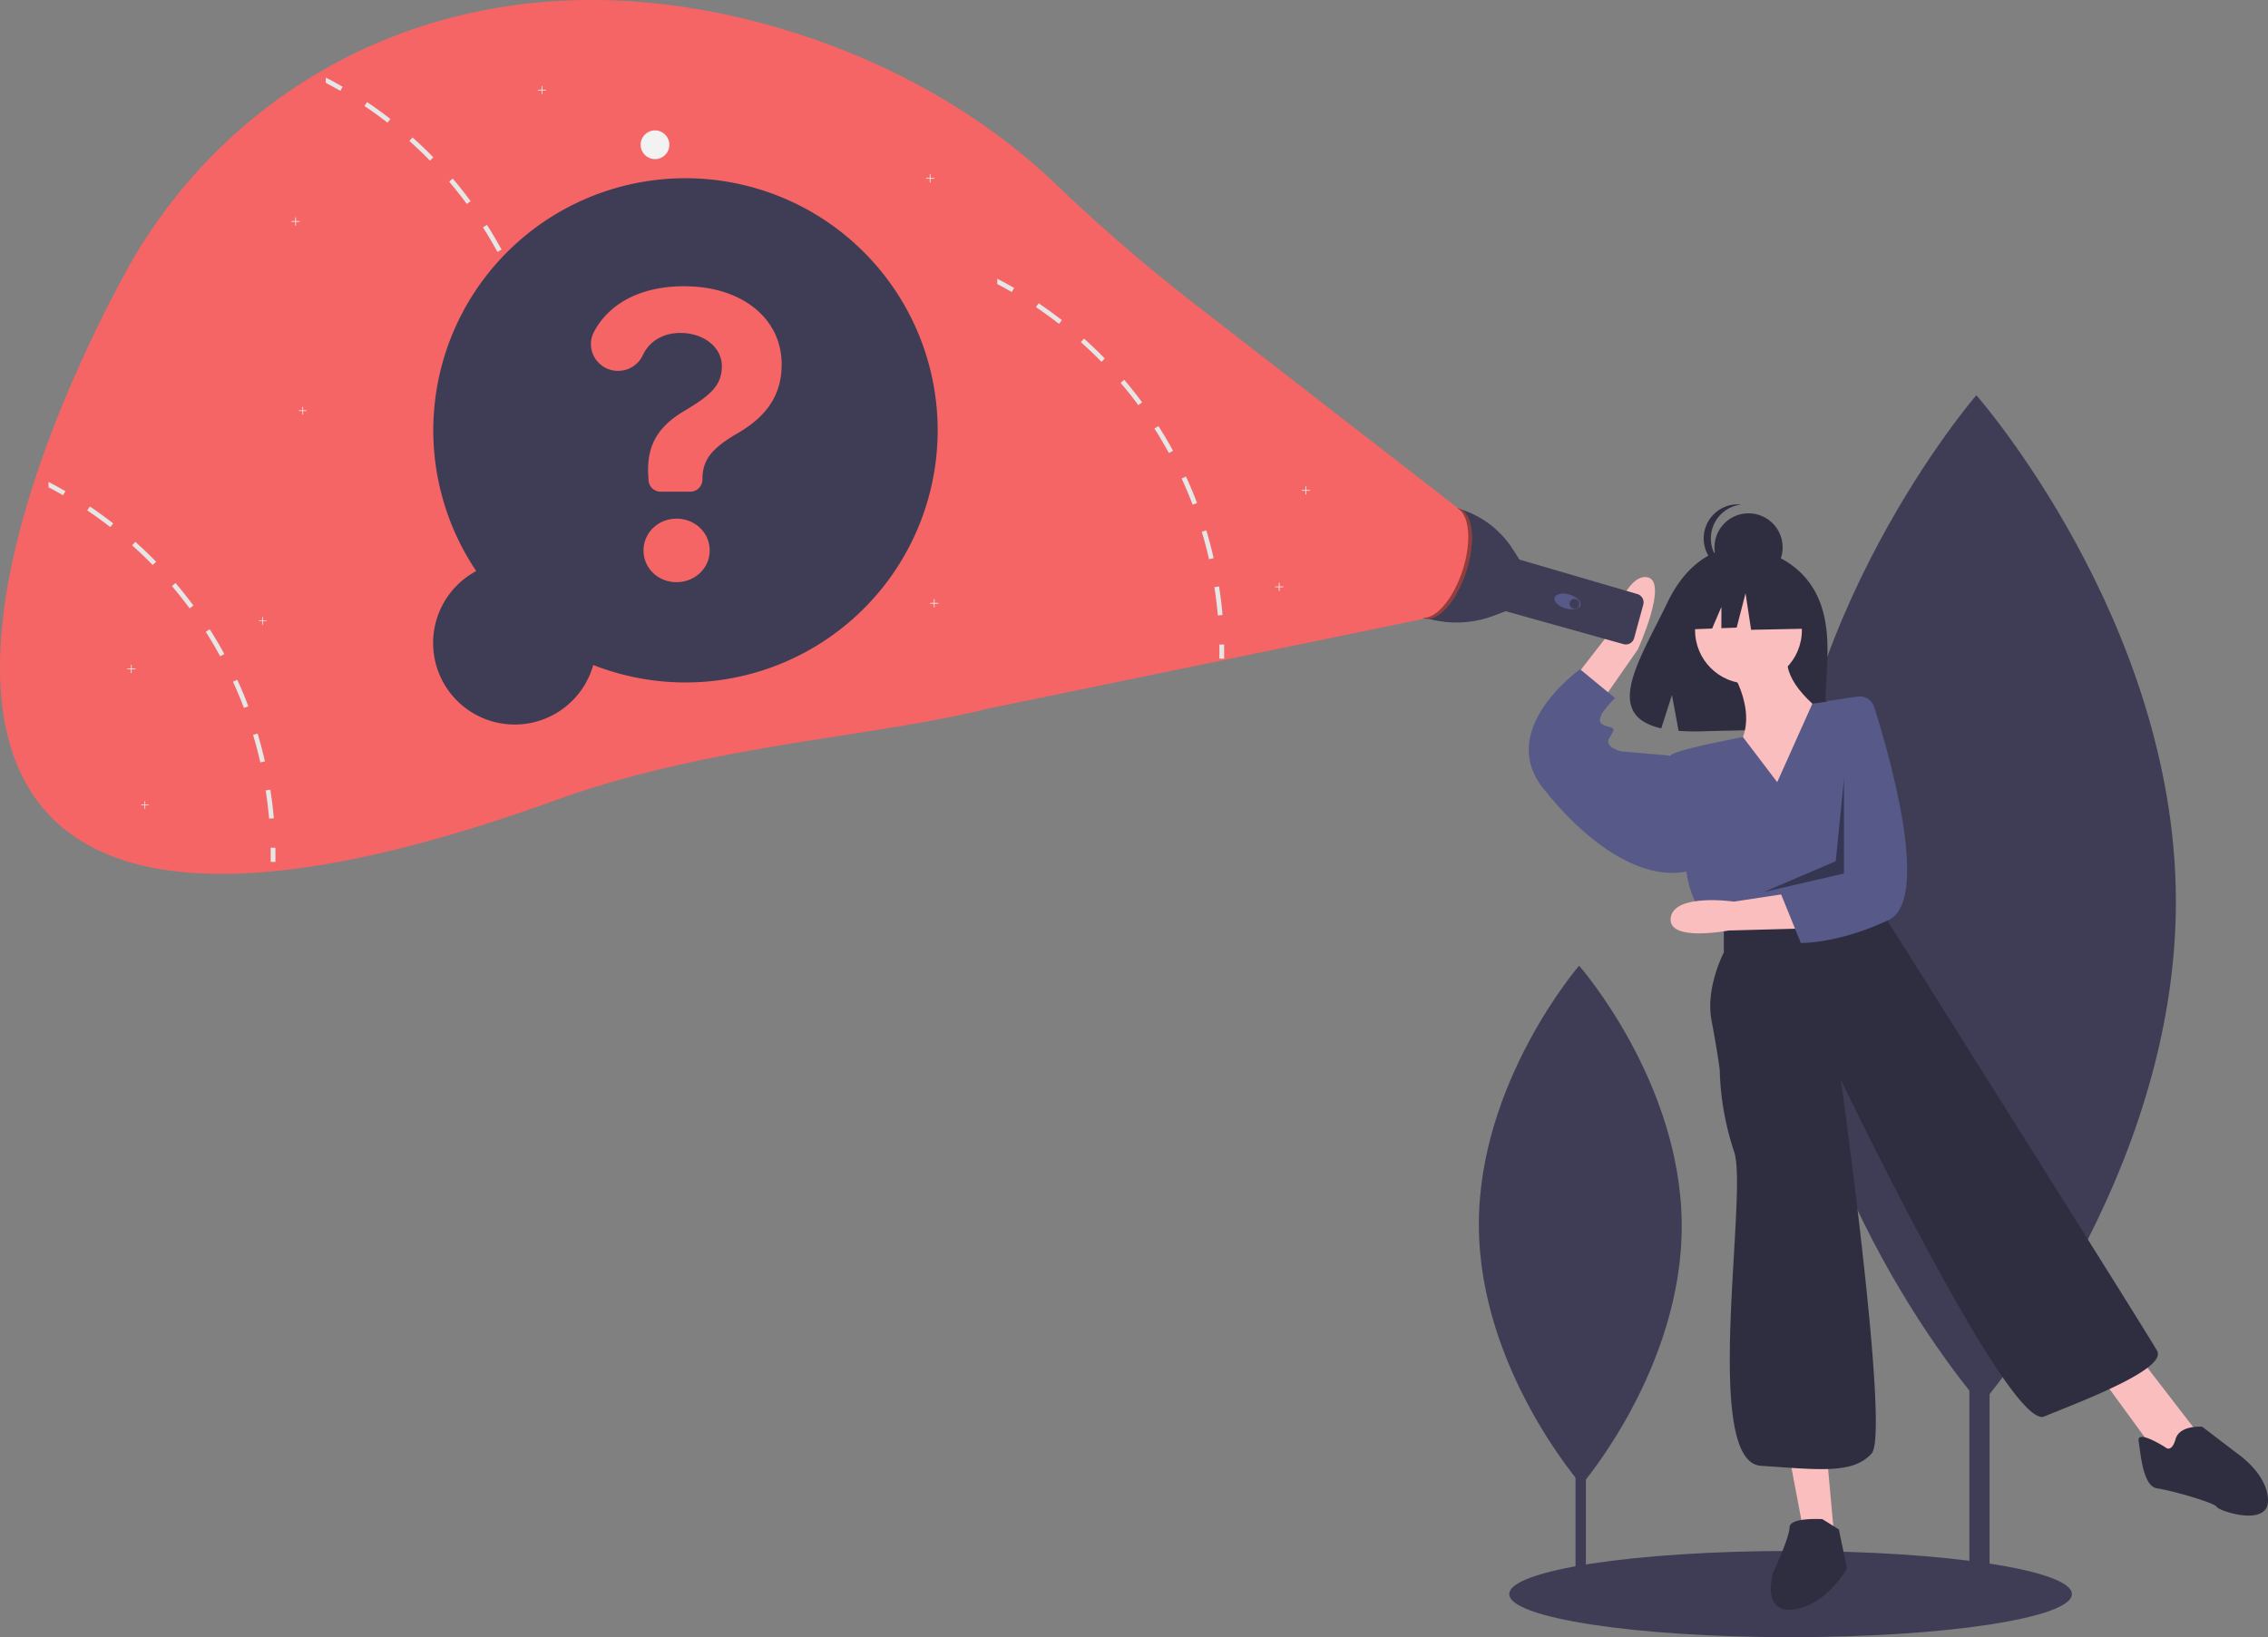 <svg data-name="Layer 1" xmlns="http://www.w3.org/2000/svg" viewBox="0 0 1104.469 797.515" width="100%">
  <rect x="0" y="0" width="1104.469" height="797.515" fill="#808080" stroke="none"/>
  <path fill="#3f3d56" d="M959.049 388.464h9.832v388.345h-9.832z"/>
  <path d="M1059.614 437.954c.626 135.794-94.913 246.32-94.913 246.32s-96.553-109.64-97.179-245.435 94.913-246.32 94.913-246.32 96.553 109.64 97.18 245.435zM767.244 571.186h5.057v199.735h-5.057z" fill="#3f3d56"/>
  <path d="M818.967 596.64c.322 69.842-48.816 126.688-48.816 126.688s-49.66-56.39-49.981-126.233 48.815-126.689 48.815-126.689 49.66 56.391 49.982 126.234z" fill="#3f3d56"/>
  <ellipse cx="871.969" cy="776.515" rx="137" ry="21" fill="#3f3d56"/>
  <path d="M883.268 287.081c-11.607-19.612-34.57-20.526-34.57-20.526s-22.377-2.861-36.731 27.008c-13.38 27.84-31.845 54.722-2.973 61.24l5.215-16.233 3.23 17.44a112.967 112.967 0 0012.353.212c30.92-.999 60.366.292 59.418-10.803-1.26-14.75 5.226-39.467-5.942-58.338z" fill="#2f2e41"/>
  <path d="M841.469 324.015s15 21 6 38 21 35 21 35l22-48s-26-17-19-33z" fill="#fbbebe"/>
  <circle cx="851.469" cy="307.015" r="26" fill="#fbbebe"/>
  <path d="M761.49 337.07l21.727-28.033s7.65-29.385 18.731-27.895-4.376 35.24-4.376 35.24l-21.59 31.03zM871.469 710.015l7 37 15 4-4-44-18 3zM1022.469 670.015l27 37 11 5 9-15-27-35-20 8z" fill="#fbbebe"/>
  <path d="M865.469 381.015l-16.681-21.96s-32.32 5.96-35.32 8.96 8 58 8 58 2 15 11 23l9 6 74-15 2.783-32.926a86.41 86.41 0 00-22.782-66.074l-12.876 1.76z" fill="#575a89"/>
  <path d="M817.469 370.015l-5-2-23-2s-8-2-6-6 4-5 0-6-5-2-4-5 7-9 7-9l-17-14s-.92.65-2.408 1.855c-8.44 6.834-35.147 31.49-15.592 56.145 23 29 50 46 72 40z" fill="#575a89"/>
  <path d="M839.469 450.015v14s-9 17-6 33 4 24 4 24a136.533 136.533 0 007 40c7 20-16 151 13 153s45 4 54-6-15-182-15-182 82 171 99 164 60-23 55-32-131-209-131-209l-4-9zM887.469 740.015s-16-1-16 4-8 22-8 22-6 20 10 18 26-20 26-20l-4-19zM1054.469 705.015s-14-9-13-3 2 22 9 23 28 7 29 9 25 10 25-3-15-23-15-23l-17-13s-11-1-13 6-5 4-5 4z" fill="#2f2e41"/>
  <circle cx="851.508" cy="266.654" r="16.604" fill="#2f2e41"/>
  <path d="M833.157 262.285a16.604 16.604 0 0114.856-16.51 16.772 16.772 0 00-1.748-.094 16.604 16.604 0 100 33.208 16.772 16.772 0 001.748-.094 16.604 16.604 0 01-14.856-16.51z" fill="#2f2e41"/>
  <path fill="#2f2e41" d="M878.136 285.191l-22.686-11.884-31.33 4.862-6.482 28.628 16.136-.621 4.508-10.517v10.344l7.445-.286 4.321-16.745 2.701 17.825 26.468-.54-1.081-21.066z"/>
  <path d="M876.778 452.332l-34.987.946s-29.854 5.809-28.18-6.241 30.8-7.835 30.8-7.835l31.88-4.864z" fill="#fbbebe"/>
  <path d="M904.46 339.32a7.467 7.467 0 018.236 5.128c6.85 21.584 27.95 93.813 6.985 103.723-24.694 11.671-42.714 11.158-42.714 11.158l-9.645-23.748 8.78-8.24 9.375-60.275 4.492-25.55z" fill="#575a89"/>
  <path opacity=".4" d="M897.969 379.515l-4 40-35 15 39-9v-46z"/>
  <path d="M709.214 247.463a46.84 46.84 0 0127.353 19.87l3.27 5.065.165.21 57.385 16.79a4.183 4.183 0 012.861 5.116l-4.455 16.335a4.183 4.183 0 01-5.162 2.928l-57.399-16.044-.001.002-5.765 2.18a51.515 51.515 0 01-33.122 1.125z" fill="#3f3d56"/>
  <ellipse cx="811.107" cy="344.233" rx="3.504" ry="6.57" transform="rotate(-73.69 753.031 350.485)" fill="#575a89"/>
  <circle cx="766.716" cy="294.14" r="2.409" fill="#3f3d56"/>
  <ellipse cx="749.694" cy="325.728" rx="28.09" ry="12.703" transform="rotate(-72.034 690.569 332.958)" fill="#f56565"/>
  <path d="M712.228 277.881c4.611-14.22 3.357-27.472-2.71-30.355a5.891 5.891 0 011.075.238c6.673 2.164 8.204 15.882 3.419 30.64s-14.075 24.966-20.748 22.802a5.863 5.863 0 01-.708-.284c6.564.836 15.139-9.06 19.672-23.04z" opacity=".4"/>
  <path d="M709.969 247.515L579.73 146.49a861.922 861.922 0 01-66.215-57.386c-37.126-35.387-87.524-63.68-146.201-78.744-142.562-36.598-255.5 28.294-306.866 123.578-78.495 145.604-138.65 381.88 209.394 256.11 76.116-27.505 153.164-30.429 211.586-44.917l211.54-43.616z" fill="#f56565"/>
  <circle cx="318.969" cy="70.515" r="7" fill="#f2f2f2"/>
  <path fill="#f2f2f2" d="M454.949 86.695h-1.822v-1.822h-.356v1.822h-1.822v.356h1.822v1.822h.356v-1.822h1.822v-.356zM637.949 238.695h-1.822v-1.822h-.356v1.822h-1.822v.356h1.822v1.822h.356v-1.822h1.822v-.356zM624.949 285.695h-1.822v-1.822h-.356v1.822h-1.822v.356h1.822v1.822h.356v-1.822h1.822v-.356zM65.949 325.695h-1.822v-1.822h-.356v1.822h-1.822v.356h1.822v1.822h.356v-1.822h1.822v-.356zM145.949 107.695h-1.822v-1.822h-.356v1.822h-1.822v.356h1.822v1.822h.356v-1.822h1.822v-.356zM456.949 293.695h-1.822v-1.822h-.356v1.822h-1.822v.356h1.822v1.822h.356v-1.822h1.822v-.356zM265.949 43.695h-1.822v-1.822h-.356v1.822h-1.822v.356h1.822v1.822h.356v-1.822h1.822v-.356z"/>
  <path d="M266.65 187.673l-2.27.35c.71 4.54 1.27 9.18 1.68 13.77l2.29-.2a208.2 208.2 0 00-1.7-13.92zM260.44 160.333l-2.2.67c1.33 4.4 2.52 8.91 3.53 13.4l2.25-.51c-1.03-4.54-2.24-9.1-3.58-13.56zM250.53 134.113l-2.09.96c1.92 4.19 3.72 8.49 5.35 12.79l2.15-.81c-1.65-4.35-3.46-8.71-5.41-12.94zM237.13 109.533l-1.94 1.23c2.47 3.88 4.84 7.9 7.04 11.93l2.02-1.1a202.81 202.81 0 00-7.12-12.06zM220.47 87.003l-1.75 1.49c2.98 3.5 5.88 7.16 8.62 10.86l1.84-1.37c-2.76-3.74-5.69-7.44-8.71-10.98zM200.89 66.943l-1.53 1.71c3.44 3.07 6.81 6.3 10.02 9.59l1.65-1.61c-3.25-3.33-6.66-6.59-10.14-9.69zM178.77 49.723l-1.29 1.9c3.82 2.57 7.6 5.31 11.23 8.14l1.42-1.81c-3.68-2.86-7.5-5.63-11.36-8.23zM158.64 37.763v2.6c2.39 1.25 4.76 2.56 7.08 3.9l1.15-1.99q-4.05-2.34-8.23-4.51zM266.804 215.979l2.299-.042c.042 2.321.045 4.654.01 6.936l-2.3-.036c.036-2.255.033-4.563-.009-6.858zM131.65 384.673l-2.27.35c.71 4.54 1.27 9.18 1.68 13.77l2.29-.2a208.2 208.2 0 00-1.7-13.92zM125.44 357.333l-2.2.67c1.33 4.4 2.52 8.91 3.53 13.4l2.25-.51c-1.03-4.54-2.24-9.1-3.58-13.56zM115.53 331.113l-2.09.96c1.92 4.19 3.72 8.49 5.35 12.79l2.15-.81c-1.65-4.35-3.46-8.71-5.41-12.94zM102.13 306.533l-1.94 1.23c2.47 3.88 4.84 7.9 7.04 11.93l2.02-1.1c-2.22-4.08-4.62-8.14-7.12-12.06zM85.47 284.003l-1.75 1.49c2.98 3.5 5.88 7.16 8.62 10.86l1.84-1.37c-2.76-3.74-5.69-7.44-8.71-10.98zM65.89 263.943l-1.53 1.71c3.44 3.07 6.81 6.3 10.02 9.59l1.65-1.61c-3.25-3.33-6.66-6.59-10.14-9.69zM43.77 246.723l-1.29 1.9c3.82 2.57 7.6 5.31 11.23 8.14l1.42-1.81c-3.68-2.86-7.5-5.63-11.36-8.23zM23.64 234.763v2.6c2.39 1.25 4.76 2.56 7.08 3.9l1.15-1.99q-4.05-2.34-8.23-4.51zM131.804 412.979l2.299-.042c.042 2.321.045 4.654.01 6.936l-2.3-.036c.036-2.255.033-4.563-.009-6.858zM593.65 285.673l-2.27.35c.71 4.54 1.27 9.18 1.68 13.77l2.29-.2a208.2 208.2 0 00-1.7-13.92zM587.44 258.333l-2.2.67c1.33 4.4 2.52 8.91 3.53 13.4l2.25-.51c-1.03-4.54-2.24-9.1-3.58-13.56zM577.53 232.113l-2.09.96c1.92 4.19 3.72 8.49 5.35 12.79l2.15-.81c-1.65-4.35-3.46-8.71-5.41-12.94zM564.13 207.533l-1.94 1.23c2.47 3.88 4.84 7.9 7.04 11.93l2.02-1.1c-2.22-4.08-4.62-8.14-7.12-12.06zM547.47 185.003l-1.75 1.49c2.98 3.5 5.88 7.16 8.62 10.86l1.84-1.37c-2.76-3.74-5.69-7.44-8.71-10.98zM527.89 164.943l-1.53 1.71c3.44 3.07 6.81 6.3 10.02 9.59l1.65-1.61c-3.25-3.33-6.66-6.59-10.14-9.69zM505.77 147.723l-1.29 1.9c3.82 2.57 7.6 5.31 11.23 8.14l1.42-1.81c-3.68-2.86-7.5-5.63-11.36-8.23zM485.64 135.763v2.6c2.39 1.25 4.76 2.56 7.08 3.9l1.15-1.99q-4.05-2.34-8.23-4.51zM593.804 313.979l2.299-.042c.042 2.321.045 4.654.01 6.936l-2.3-.036c.036-2.255.033-4.563-.009-6.858z" fill="#e6e6e6"/>
  <path fill="#f2f2f2" d="M149.295 199.895H147.6v-1.696h-.331v1.696h-1.696v.33h1.696v1.696h.331v-1.696h1.695v-.33zM129.754 302.252h-1.695v-1.696h-.331v1.696h-1.696v.331h1.696v1.695h.331v-1.695h1.695v-.331zM72.417 391.959h-1.696v-1.695h-.331v1.695h-1.695v.331h1.695v1.696h.331v-1.696h1.696v-.331z"/>
  <path d="M231.919 278.183a122.811 122.811 0 1156.981 45.751 39.726 39.726 0 11-56.981-45.751z" fill="#3f3d56"/>
  <path d="M333.128 139.437c28.154 0 47.524 15.616 47.524 38.064 0 14.865-7.207 25.151-21.097 33.335-13.063 7.582-17.493 13.138-17.493 22.748a5.931 5.931 0 01-5.93 5.931h-14.394a5.931 5.931 0 01-5.927-5.724l-.026-.733c-1.276-15.466 4.13-25.075 17.719-33.034 12.688-7.582 18.018-12.387 18.018-21.697s-9.01-16.142-20.196-16.142c-8.502 0-15.231 4.14-18.317 10.896a13.252 13.252 0 01-12.112 7.573c-9.752 0-16.195-10.37-11.634-18.99 7.214-13.636 22.436-22.227 43.865-22.227zM313.383 268.12c0-8.634 7.207-15.466 16.066-15.466 8.935 0 16.142 6.757 16.142 15.466s-7.208 15.466-16.142 15.466-16.066-6.757-16.066-15.466z" fill="#f56565"/>
</svg>
